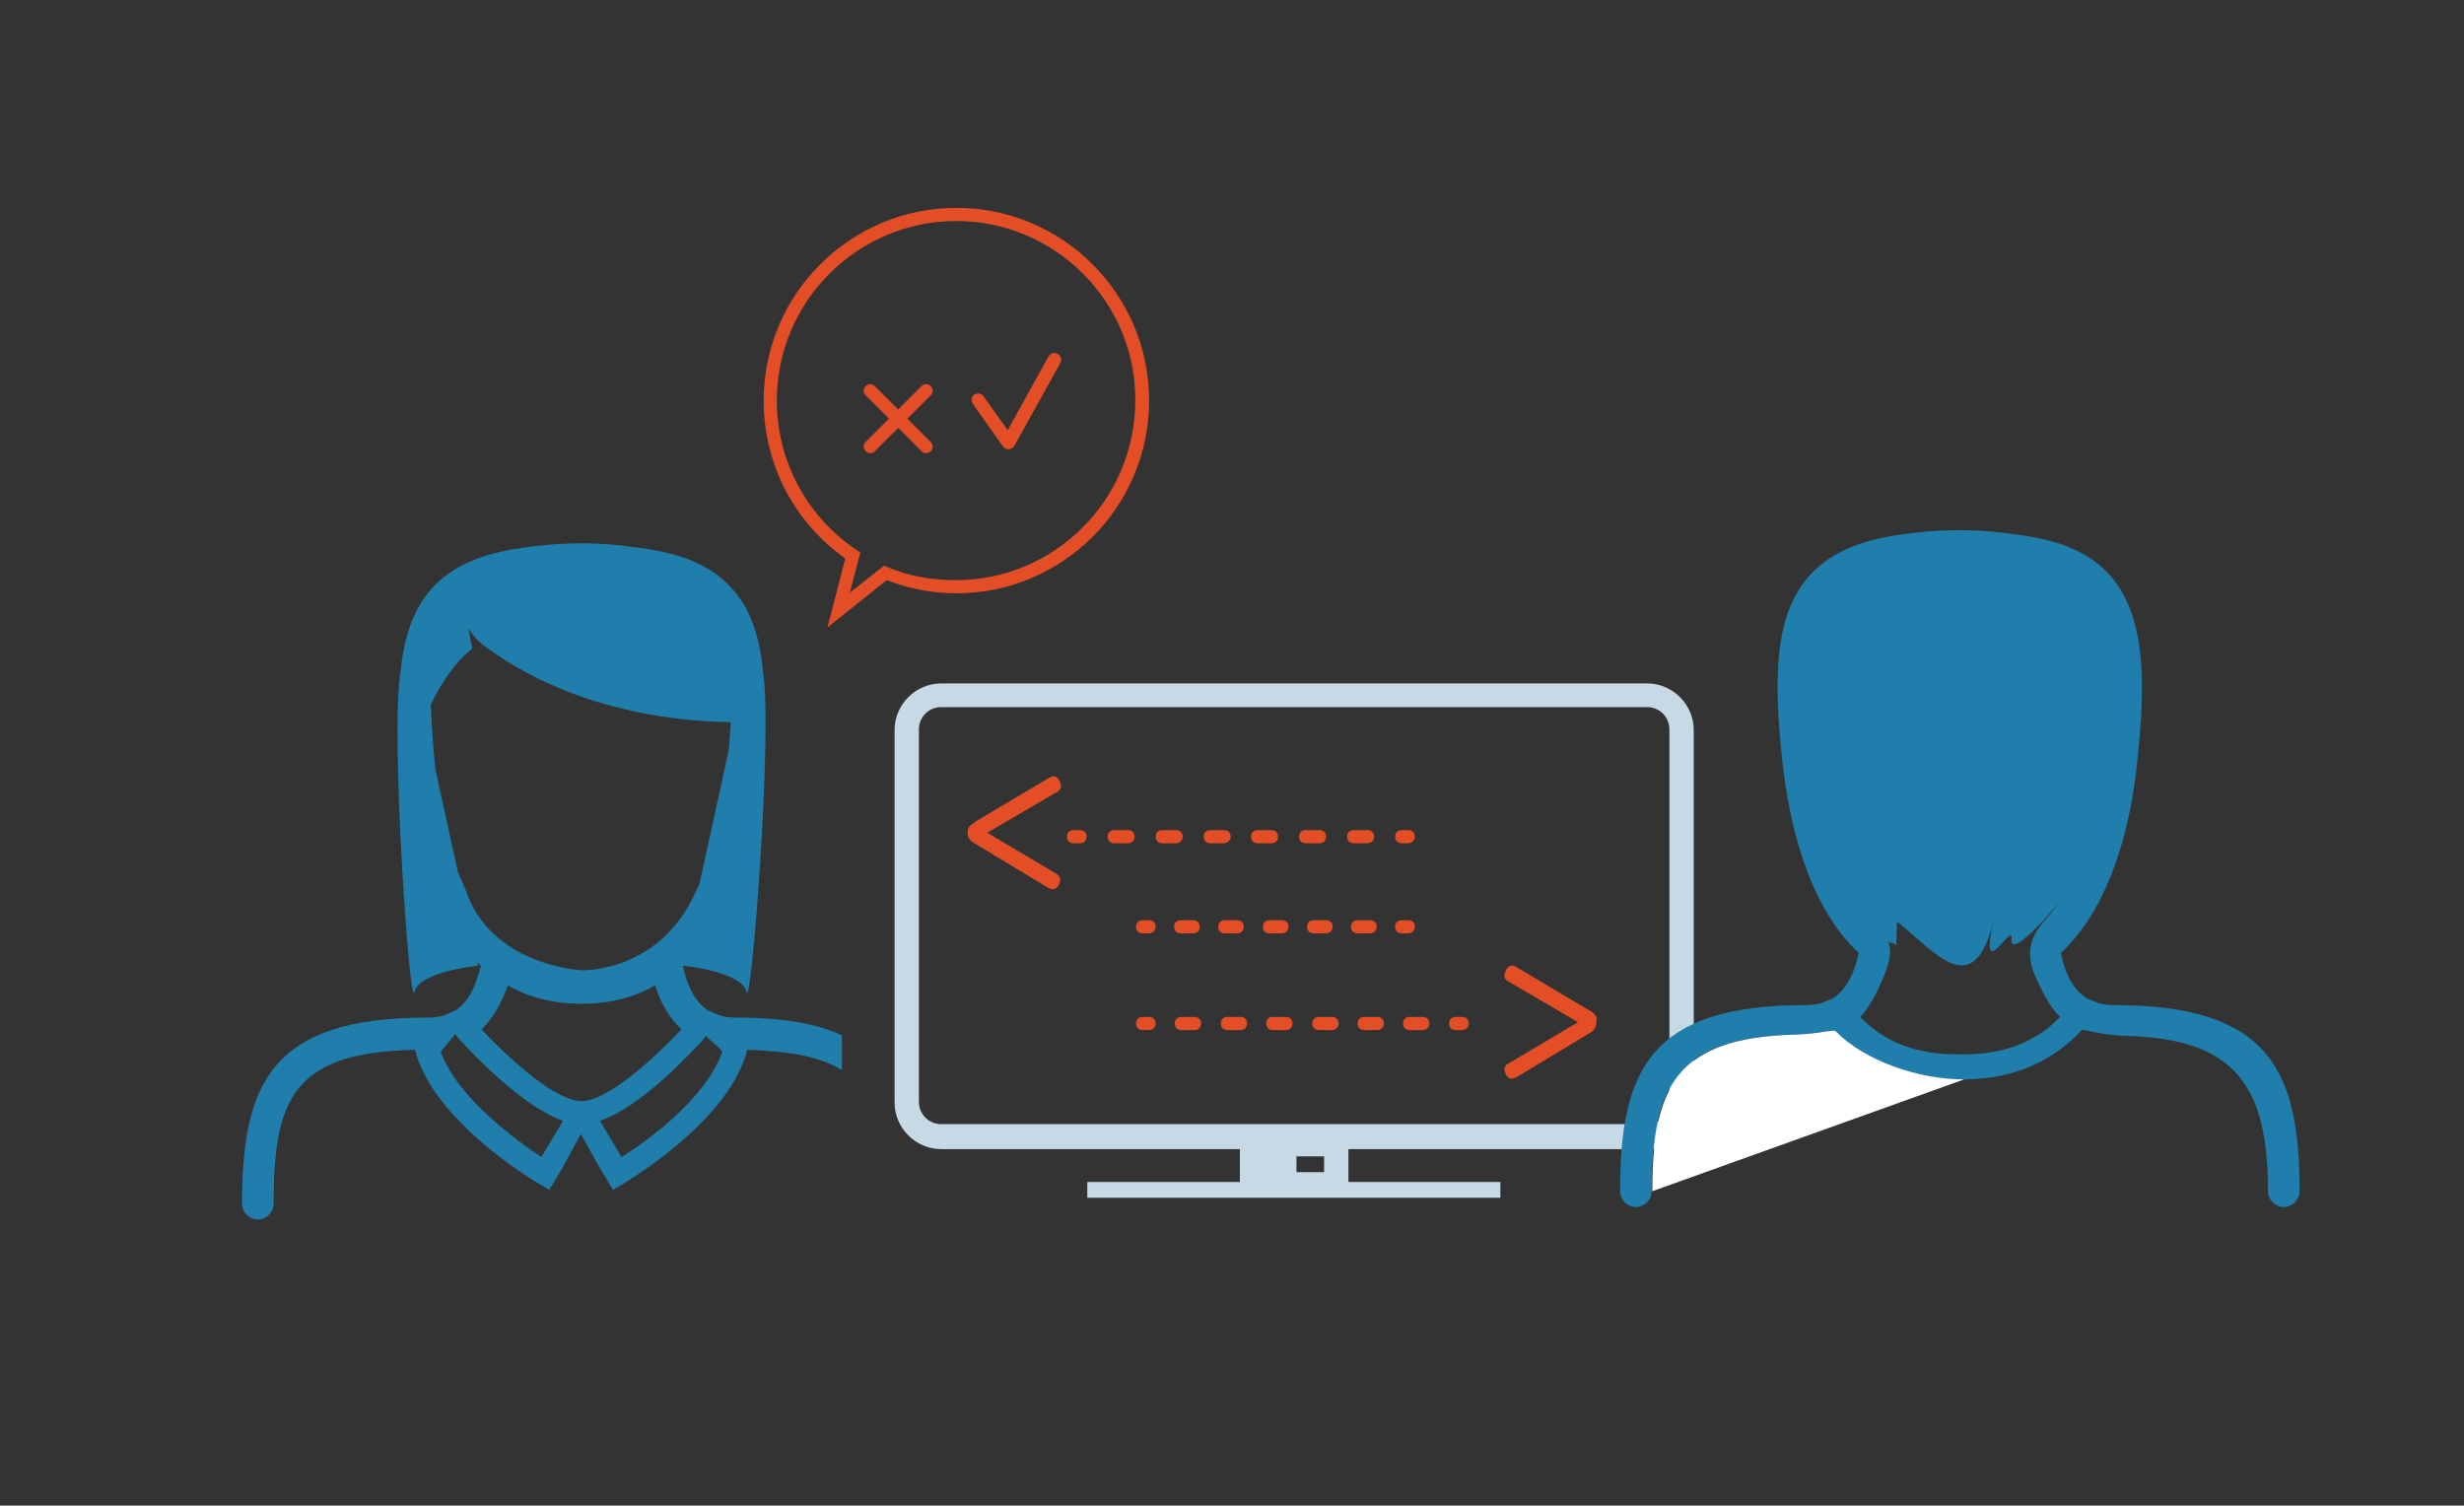 <?xml version="1.0" encoding="utf-8"?>
<!-- Generator: Adobe Illustrator 23.1.1, SVG Export Plug-In . SVG Version: 6.00 Build 0)  -->
<svg version="1.1" xmlns="http://www.w3.org/2000/svg" xmlns:xlink="http://www.w3.org/1999/xlink" x="0px" y="0px"
	 viewBox="0 0 374.6 228.9" style="enable-background:new 0 0 374.6 228.9;" xml:space="preserve">
<rect x="0" y="0" width="374.6" height="228.9" fill="#333333" stroke="none"/>
<style type="text/css">
	.st0{opacity:0.7;}
	.st1{fill:#3D3D3D;}
	.st2{fill:none;}
	.st3{fill:#C6D9E5;}
	.st4{fill:#1F7EAB;}
	.st5{fill:#E34E26;}
	.st6{fill:#FFFFFF;}
</style>
<g id="Calque_1">
</g>
<g id="Mode_Isolation">
	<g>
		<g>
			<g>
				<g>
					<g id="XMLID_403_" class="st0">
						<g id="XMLID_404_">
							<g>
							</g>
						</g>
					</g>
					<g id="XMLID_330_">
						<g>
							<path class="st2" d="M103.6,156.5c-1.7-1.6-3-3.9-4-6.7c-3.1,1.8-6.8,2.8-11.2,2.8c-4.4,0-8.1-1-11.2-2.8
								c-0.9,2.9-2.2,5.1-4,6.7c5.2,5.4,11.6,10.9,15.2,10.9C92,167.4,98.4,162,103.6,156.5z"/>
							<path class="st2" d="M70.2,158.5c-0.4-0.4-1-1.2-1-1.2s-1.3,1.6-1.6,2l-0.6,0.7c2.6,7.1,11.7,13.6,15.3,16l3.3-5.5
								C80.5,168.7,74.4,163,70.2,158.5z"/>
							<path class="st2" d="M107.4,157.6c0,0-0.5,0.6-0.7,0.9c-4.2,4.5-10.3,10.2-15.4,12l3.3,5.5c3.6-2.4,12.7-8.9,15.3-16
								l-0.6-0.7C108.8,158.9,107.4,157.6,107.4,157.6z"/>
							<path class="st2" d="M88.4,147.5c0,0,12,0.6,17.6-12.2c3-7.8,3.7-10.7,4.5-18c0.3-2.8,0.5-5.3,0.6-7.5
								c-20.3-0.5-32.6-7.8-38.1-12.1c0,0,0,0,0,0c-0.7-0.6-1.4-1.4-1.8-2.3l0.6,3.2c-2.7,2.2-4.8,5.5-6.3,8.5
								c0,2.9,0.3,6.3,0.7,10.3c0.8,7.3,2.3,13.3,4.5,18C74.6,146.8,88.4,147.5,88.4,147.5z"/>
						</g>
						<path class="st3" d="M250.4,103.9H143.1c-3.9,0-7.1,3.2-7.1,7.1v56.6c0,3.9,3.2,7.1,7.1,7.1h45.4v5h-23.2v2.4h62.8v-2.4H205
							v-5h45.4c3.9,0,7.1-3.2,7.1-7.1v-56.6C257.5,107.1,254.3,103.9,250.4,103.9z M201.3,175.8v2.4h-4.2v-2.4H201.3z M253.8,167.5
							c0,1.9-1.5,3.4-3.4,3.4H143.1c-1.9,0-3.4-1.5-3.4-3.4v-56.6c0-1.9,1.5-3.4,3.4-3.4h107.3c1.9,0,3.4,1.5,3.4,3.4V167.5z"/>
					</g>
					<path class="st4" d="M111.9,154.7c-0.9,0-1.7-0.1-2.4-0.3l-1.7-0.7c-2.3-1.4-3.4-4.1-4-6.9c0,0,9,0.9,9.7,4
						c0.7,3,4-39.4,2.5-48.7c-0.5-5.2-1.8-9.4-4.7-12.6c-3-3.4-7.5-5.4-14.1-6.2c-2.6-0.4-5.5-0.7-8.8-0.7c-3.4,0-6.4,0.3-9.1,0.7
						c-6.4,0.9-10.7,2.9-13.7,6.2c-2.8,3.2-4.2,7.4-4.7,12.6c-1.6,9.2,1.4,51.8,2.1,48.7c0.7-3.1,9.7-4,9.7-4l-0.1-0.5
						c0.2,0.2,0.3,0.3,0.5,0.5c-0.7,2.8-1.7,5.5-4,6.9l-1.7,0.7c-0.7,0.2-1.5,0.3-2.4,0.3c-23.7,0-28.2,9.9-28.2,28.3
						c0,1.3,1.1,2.4,2.4,2.4s2.4-1.1,2.4-2.4c0-16,3-23,21.5-23.4l0.1,0.4c3,10.7,18.1,19.6,18.8,20l1.5,0.9l2.1-3.5l2.7-5l2.8,5
						l2.1,3.5l1.5-0.9c0.6-0.4,15.8-9.3,18.8-20l0.1-0.4c6.6,0.2,11.2,1.1,14.4,3.1v-5.3C124.2,155.6,118.9,154.7,111.9,154.7z
						 M70.8,135.3c-0.4-0.9-0.8-1.8-1.2-2.8L66.2,117c-0.4-3.8-0.6-7.1-0.7-9.9c1.4-2.9,3.5-6.3,6.3-8.5l-0.6-3.2
						c0.4,0.9,1.2,1.7,1.8,2.3c0,0,0,0,0,0c5.5,4.3,17.8,11.7,38.1,12.1c-0.1,1.3-0.2,2.7-0.3,4.2l-4.4,20.1
						c-0.1,0.4-0.3,0.8-0.5,1.2c-5.6,12.8-17.6,12.2-17.6,12.2S74.6,146.8,70.8,135.3z M82.3,175.9c-3.6-2.4-12.7-8.9-15.3-16
						l0.6-0.7c0.3-0.4,1.6-2,1.6-2s0.6,0.8,1,1.2c4.2,4.5,10.3,10.2,15.4,12L82.3,175.9z M88.4,167.4c-3.6,0-10-5.4-15.2-10.9
						c1.7-1.6,3-3.9,4-6.7c3.1,1.8,6.8,2.8,11.2,2.8c4.4,0,8.1-1,11.2-2.8c0.9,2.9,2.3,5.1,4,6.7C98.4,162,92,167.4,88.4,167.4z
						 M94.5,175.9l-3.3-5.5c5.1-1.7,11.2-7.5,15.4-12c0.2-0.3,0.7-0.9,0.7-0.9s1.4,1.3,1.9,1.7l0.6,0.7
						C107.3,167.1,98.2,173.6,94.5,175.9z"/>
				</g>
			</g>
			<g>
				<g>
					<g>
						<g>
							<path class="st5" d="M174.7,141.9h-1c-0.6,0-1-0.4-1-1s0.4-1,1-1h1c0.6,0,1,0.4,1,1S175.2,141.9,174.7,141.9z"/>
						</g>
						<g>
							<path class="st5" d="M208.3,141.9h-1.9c-0.6,0-1-0.4-1-1s0.4-1,1-1h1.9c0.6,0,1,0.4,1,1S208.8,141.9,208.3,141.9z
								 M201.6,141.9h-1.9c-0.6,0-1-0.4-1-1s0.4-1,1-1h1.9c0.6,0,1,0.4,1,1S202.1,141.9,201.6,141.9z M194.9,141.9h-1.9
								c-0.6,0-1-0.4-1-1s0.4-1,1-1h1.9c0.6,0,1,0.4,1,1S195.4,141.9,194.9,141.9z M188.1,141.9h-1.9c-0.6,0-1-0.4-1-1s0.4-1,1-1
								h1.9c0.6,0,1,0.4,1,1S188.7,141.9,188.1,141.9z M181.4,141.9h-1.9c-0.6,0-1-0.4-1-1s0.4-1,1-1h1.9c0.6,0,1,0.4,1,1
								S182,141.9,181.4,141.9z"/>
						</g>
						<g>
							<path class="st5" d="M214.1,141.9h-1c-0.6,0-1-0.4-1-1s0.4-1,1-1h1c0.6,0,1,0.4,1,1S214.6,141.9,214.1,141.9z"/>
						</g>
					</g>
					<g>
						<g>
							<path class="st5" d="M164.2,128.2h-1c-0.6,0-1-0.4-1-1s0.4-1,1-1h1c0.6,0,1,0.4,1,1S164.8,128.2,164.2,128.2z"/>
						</g>
						<g>
							<path class="st5" d="M207.9,128.2h-2.1c-0.6,0-1-0.4-1-1s0.4-1,1-1h2.1c0.6,0,1,0.4,1,1S208.4,128.2,207.9,128.2z
								 M200.6,128.2h-2.1c-0.6,0-1-0.4-1-1s0.4-1,1-1h2.1c0.6,0,1,0.4,1,1S201.2,128.2,200.6,128.2z M193.3,128.2h-2.1
								c-0.6,0-1-0.4-1-1s0.4-1,1-1h2.1c0.6,0,1,0.4,1,1S193.9,128.2,193.3,128.2z M186,128.2H184c-0.6,0-1-0.4-1-1s0.4-1,1-1h2.1
								c0.6,0,1,0.4,1,1S186.6,128.2,186,128.2z M178.8,128.2h-2.1c-0.6,0-1-0.4-1-1s0.4-1,1-1h2.1c0.6,0,1,0.4,1,1
								S179.3,128.2,178.8,128.2z M171.5,128.2h-2.1c-0.6,0-1-0.4-1-1s0.4-1,1-1h2.1c0.6,0,1,0.4,1,1S172,128.2,171.5,128.2z"/>
						</g>
						<g>
							<path class="st5" d="M214.1,128.2h-1c-0.6,0-1-0.4-1-1s0.4-1,1-1h1c0.6,0,1,0.4,1,1S214.6,128.2,214.1,128.2z"/>
						</g>
					</g>
					<g>
						<g>
							<path class="st5" d="M174.7,156.6h-1c-0.6,0-1-0.4-1-1s0.4-1,1-1h1c0.6,0,1,0.4,1,1S175.2,156.6,174.7,156.6z"/>
						</g>
						<g>
							<path class="st5" d="M216.3,156.6h-2c-0.6,0-1-0.4-1-1s0.4-1,1-1h2c0.6,0,1,0.4,1,1S216.9,156.6,216.3,156.6z M209.4,156.6
								h-2c-0.6,0-1-0.4-1-1s0.4-1,1-1h2c0.6,0,1,0.4,1,1S209.9,156.6,209.4,156.6z M202.5,156.6h-2c-0.6,0-1-0.4-1-1s0.4-1,1-1h2
								c0.6,0,1,0.4,1,1S203,156.6,202.5,156.6z M195.5,156.6h-2c-0.6,0-1-0.4-1-1s0.4-1,1-1h2c0.6,0,1,0.4,1,1
								S196.1,156.6,195.5,156.6z M188.6,156.6h-2c-0.6,0-1-0.4-1-1s0.4-1,1-1h2c0.6,0,1,0.4,1,1S189.1,156.6,188.6,156.6z
								 M181.6,156.6h-2c-0.6,0-1-0.4-1-1s0.4-1,1-1h2c0.6,0,1,0.4,1,1S182.2,156.6,181.6,156.6z"/>
						</g>
						<g>
							<path class="st5" d="M222.3,156.6h-1c-0.6,0-1-0.4-1-1s0.4-1,1-1h1c0.6,0,1,0.4,1,1S222.8,156.6,222.3,156.6z"/>
						</g>
					</g>
				</g>
				<g id="XMLID_327_">
					<path class="st5" d="M242.5,154.3c-0.2-0.2-0.4-0.5-0.9-0.7l-11.1-6.6c-0.2-0.1-0.4-0.2-0.6-0.2c-0.4,0-0.8,0.3-1,0.8l-0.2,0.7
						c0,0.4,0.2,0.7,0.6,0.9l10.6,6.2l-10.6,6.3c-0.4,0.2-0.6,0.5-0.6,0.9l0.2,0.7c0.3,0.5,0.6,0.7,1,0.7l0.6-0.2l11.1-6.7
						c0.4-0.2,0.7-0.5,0.8-0.7c0.2-0.3,0.3-0.6,0.3-1C242.8,154.9,242.7,154.5,242.5,154.3z"/>
				</g>
				<g id="XMLID_325_">
					<path class="st5" d="M159.4,118.3l-11.1,6.6c-0.4,0.3-0.7,0.5-0.9,0.7c-0.2,0.3-0.3,0.6-0.3,1c0,0.4,0.1,0.7,0.3,1
						c0.2,0.2,0.5,0.5,0.9,0.7l11.1,6.7c0.2,0.1,0.4,0.2,0.6,0.2c0.4,0,0.8-0.3,1-0.7l0.2-0.7c0-0.4-0.2-0.7-0.5-0.9l-10.6-6.3
						l10.6-6.2c0.4-0.2,0.6-0.5,0.6-0.9c0-0.3-0.1-0.5-0.2-0.7c-0.2-0.5-0.6-0.8-1-0.8L159.4,118.3"/>
				</g>
			</g>
		</g>
		<g>
			<g>
				<g>
					<g>
						<path id="XMLID_322_" class="st4" d="M309.2,147.9c1.1,2.5,2.3,5.1,4,6.7c-5.2,5.4-11.6,5.7-15.2,5.7c-3.6,0-10-0.3-15.2-5.7
							c1.7-1.6,3.6-5.8,4.3-8.2c0.5-1.9,0.3-3.2-1-4.9c-1.7-2.2,0.8,1.3,0.8,1.3c0.4,0.9,0.8,0.3,1.4,0.9c0,0,0.1-3.6,0.1-3.6
							c5.5,4.3,11.7,12.7,14.7-0.3c-2.4,10.5,3,0.1,2.7,2.9c-0.5,4.7,12-11.4,6.1-4c-0.4,0.5-0.7,0.9-1.1,1.3
							C309,142.1,307.9,144.3,309.2,147.9z M323.6,157.5c16.2,0.5,21.2,7.6,21.2,23.6c0,1.3,1.1,2.4,2.4,2.4c1.3,0,2.4-1.1,2.4-2.4
							c0-18.3-4.5-28.3-28.2-28.3c-0.9,0-1.7-0.1-2.4-0.3l-1.7-0.7c-2.3-1.4-3.4-4.1-4-6.9c7.9-7.4,10.7-20.1,11.6-28.9
							c1.4-12.8,1.2-22.5-4.1-28.5c-3-3.4-7.5-5.4-14.1-6.2c-2.6-0.4-5.5-0.7-8.8-0.7c-3.4,0-6.4,0.3-9.1,0.7
							c-6.4,0.9-10.7,2.9-13.7,6.2c-5.4,6-5.5,15.7-4.1,28.5c1,8.8,3.7,21.5,11.6,28.9c-0.7,2.8-1.7,5.5-4,6.9l-1.7,0.7
							c-0.7,0.2-1.5,0.3-2.4,0.3c-23.7,0-28.2,9.9-28.2,28.3c0,1.3,1.1,2.4,2.4,2.4s2.4-1.1,2.4-2.4c0-16,3.8-23.3,21.5-23.8
							c4-0.1,6.1-0.9,6.4-0.5c4.4,4.5,12.6,7.3,19.5,7.3c7.9,0,13.8-3,18-7.5C316.9,156.4,319.1,157.4,323.6,157.5z"/>
					</g>
				</g>
			</g>
			<path id="XMLID_99_" class="st6" d="M251.2,181.1c0-16,3.8-23.3,21.5-23.8c4-0.1,6.1-0.9,6.4-0.5c4.4,4.5,12.6,7.3,19.5,7.3"/>
		</g>
		<g>
			<g>
				<g>
					<g>
						<path class="st5" d="M125.8,95.4l2.7-10.5c-7.8-5.5-12.4-14.4-12.4-24c0-16.2,13.2-29.3,29.3-29.3c16.2,0,29.3,13.2,29.3,29.3
							c0,16.2-13.2,29.3-29.3,29.3c-3.7,0-7.2-0.7-10.6-2L125.8,95.4z M145.4,33.6c-15.1,0-27.3,12.3-27.3,27.3
							c0,9.1,4.5,17.6,12.1,22.7l0.6,0.4l-1.6,6.1l5.2-4.1l0.5,0.2c3.3,1.4,6.8,2,10.4,2c15.1,0,27.3-12.3,27.3-27.3
							C172.7,45.9,160.4,33.6,145.4,33.6z"/>
					</g>
				</g>
			</g>
		</g>
		<g>
			<g>
				<path class="st5" d="M153.3,68.3c-0.3,0-0.6-0.2-0.8-0.4l-4.6-6.5c-0.3-0.5-0.2-1.1,0.2-1.4c0.5-0.3,1.1-0.2,1.4,0.2l3.7,5.2
					l6.2-11.2c0.3-0.5,0.9-0.7,1.4-0.4c0.5,0.3,0.7,0.9,0.4,1.4l-7,12.6C154,68.1,153.7,68.3,153.3,68.3
					C153.4,68.3,153.4,68.3,153.3,68.3z"/>
			</g>
			<g>
				<g>
					<g>
						<line class="st6" x1="140.8" y1="67.9" x2="132.3" y2="59.4"/>
						<path class="st5" d="M140.8,68.9c-0.3,0-0.5-0.1-0.7-0.3l-8.5-8.5c-0.4-0.4-0.4-1,0-1.4s1-0.4,1.4,0l8.5,8.5
							c0.4,0.4,0.4,1,0,1.4C141.3,68.8,141.1,68.9,140.8,68.9z"/>
					</g>
					<g>
						<line class="st6" x1="132.3" y1="67.9" x2="140.8" y2="59.4"/>
						<path class="st5" d="M132.3,68.9c-0.3,0-0.5-0.1-0.7-0.3c-0.4-0.4-0.4-1,0-1.4l8.5-8.5c0.4-0.4,1-0.4,1.4,0s0.4,1,0,1.4
							l-8.5,8.5C132.9,68.8,132.6,68.9,132.3,68.9z"/>
					</g>
				</g>
			</g>
		</g>
	</g>
</g>
</svg>
